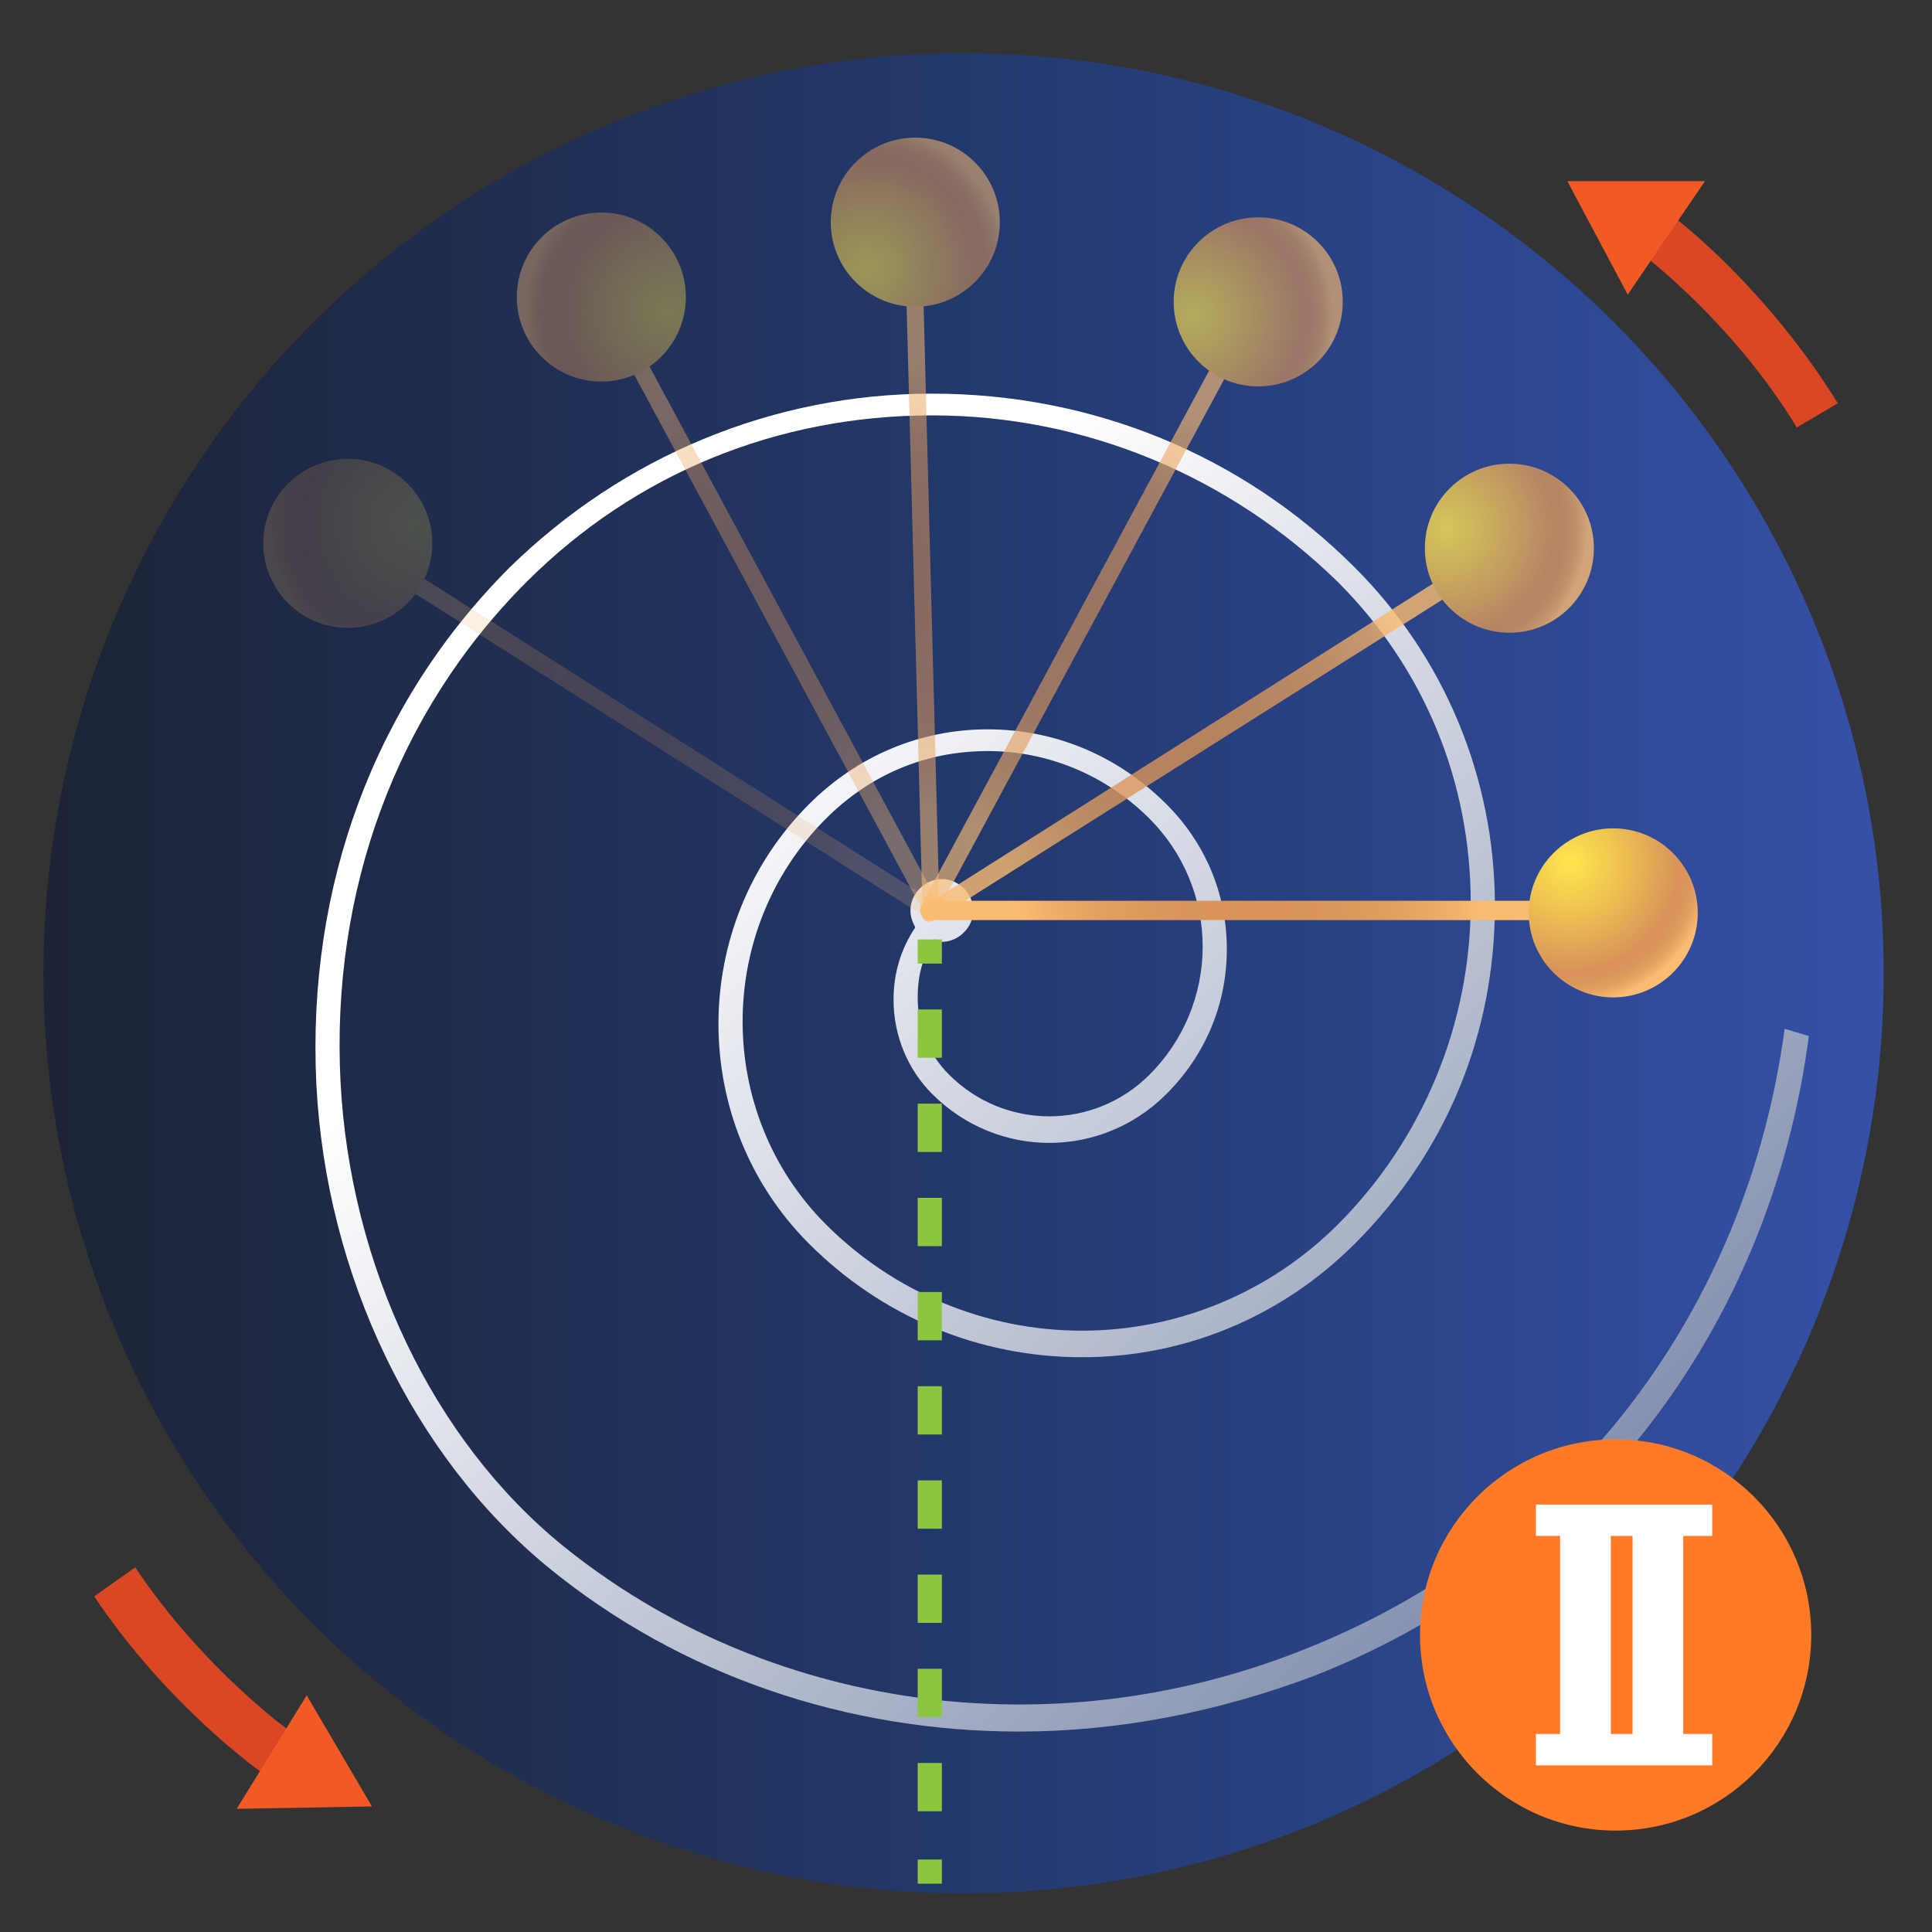 <?xml version="1.0" encoding="utf-8"?>
<!-- Generator: Adobe Illustrator 23.0.4, SVG Export Plug-In . SVG Version: 6.00 Build 0)  -->
<svg version="1.1" id="Layer_1" xmlns="http://www.w3.org/2000/svg" xmlns:xlink="http://www.w3.org/1999/xlink" x="0px" y="0px"
	 viewBox="0 0 80 80" style="enable-background:new 0 0 80 80;" xml:space="preserve">
<rect x="0" y="0" width="80" height="80" fill="#333333" stroke="none"/>
<style type="text/css">
	.st0{fill:url(#SVGID_1_);}
	.st1{fill:url(#SVGID_2_);}
	.st2{opacity:0.8;}
	.st3{fill:url(#SVGID_3_);}
	.st4{fill:url(#SVGID_4_);}
	.st5{opacity:0.65;}
	.st6{fill:url(#SVGID_5_);}
	.st7{fill:url(#SVGID_6_);}
	.st8{opacity:0.2;}
	.st9{fill:url(#SVGID_7_);}
	.st10{fill:url(#SVGID_8_);}
	.st11{opacity:0.4;}
	.st12{fill:url(#SVGID_9_);}
	.st13{fill:url(#SVGID_10_);}
	.st14{opacity:0.55;}
	.st15{fill:url(#SVGID_11_);}
	.st16{fill:url(#SVGID_12_);}
	.st17{fill:url(#SVGID_13_);}
	.st18{fill:url(#SVGID_14_);}
	.st19{fill:#DA4724;}
	.st20{fill:#F15A24;}
	.st21{fill:#8CC63F;}
	.st22{fill:#FF7A27;}
	.st23{fill:#FFFFFF;}
</style>
<g>
	<g>
		<linearGradient id="SVGID_1_" gradientUnits="userSpaceOnUse" x1="1.793" y1="40.338" x2="77.993" y2="40.338">
			<stop  offset="0" style="stop-color:#1C2335"/>
			<stop  offset="0.536" style="stop-color:#243A70"/>
			<stop  offset="0.995" style="stop-color:#3451A7"/>
		</linearGradient>
		<circle class="st0" cx="39.9" cy="40.3" r="38.1"/>
		<linearGradient id="SVGID_2_" gradientUnits="userSpaceOnUse" x1="28.413" y1="32.475" x2="136.762" y2="146.067">
			<stop  offset="0" style="stop-color:#FFFFFF"/>
			<stop  offset="0.536" style="stop-color:#243A70"/>
			<stop  offset="0.995" style="stop-color:#3451A7"/>
		</linearGradient>
		<path class="st1" d="M73.9,42.6c-1.6,11.8-9,21.4-19.9,25.7c-10.5,4.2-22.3,2.5-30.7-4.3c-5.4-4.4-8.8-11.6-9.2-19.2
			c-0.4-7.9,2.3-15.3,7.7-20.7c4.5-4.5,10.4-6.9,16.8-6.9c6.3,0,12.3,2.5,16.8,6.9c3.6,3.6,5.5,8.3,5.5,13.3s-2,9.8-5.5,13.3
			c-2.8,2.8-6.6,4.4-10.6,4.4s-7.8-1.6-10.6-4.4c-4.6-4.6-4.6-12.2,0-16.8c1.8-1.8,4.1-2.8,6.7-2.8c2.5,0,4.9,1,6.7,2.8
			c1.4,1.4,2.2,3.3,2.2,5.3s-0.8,3.9-2.2,5.3c-2.3,2.3-6,2.3-8.3,0c-0.9-0.9-1.3-2-1.3-3.2c0-0.9,0.2-1.7,0.7-2.4
			c0.1,0,0.2,0.1,0.3,0.1c0.7,0,1.3-0.6,1.3-1.3s-0.6-1.3-1.3-1.3s-1.3,0.6-1.3,1.3c0,0.3,0.1,0.5,0.2,0.7c-0.6,0.9-0.9,1.9-0.9,3
			c0,1.5,0.6,2.9,1.6,3.9c2.7,2.7,7,2.7,9.7,0c1.6-1.6,2.5-3.7,2.5-6c0-2.3-0.9-4.4-2.5-6c-2-2-4.6-3.1-7.4-3.1s-5.4,1.1-7.4,3.1
			c-5,5-5,13.2,0,18.2c3,3,7,4.7,11.3,4.7s8.3-1.7,11.3-4.7c3.8-3.8,5.8-8.7,5.8-14c0-5.3-2.1-10.3-5.8-14
			c-4.7-4.7-10.9-7.2-17.5-7.2s-12.8,2.6-17.5,7.2c-5.6,5.6-8.4,13.2-8,21.4c0.4,7.9,4,15.4,9.6,20c5.5,4.5,12.4,6.8,19.5,6.8
			c4.1,0,8.2-0.8,12.2-2.3c11.2-4.4,18.9-14.3,20.5-26.5L73.9,42.6z"/>
		<g>
			<g class="st2">
				
					<radialGradient id="SVGID_3_" cx="48.033" cy="27.587" r="9.644" gradientTransform="matrix(0.845 -0.535 0.535 0.845 -5.58 33.096)" gradientUnits="userSpaceOnUse">
					<stop  offset="4.154266e-03" style="stop-color:#D99359"/>
					<stop  offset="0.363" style="stop-color:#DB965B"/>
					<stop  offset="0.629" style="stop-color:#E39F60"/>
					<stop  offset="0.864" style="stop-color:#F0AF6A"/>
					<stop  offset="0.996" style="stop-color:#FABC71"/>
				</radialGradient>
				<path class="st3" d="M61.2,23.9L38.7,38.1c-0.2,0.1-0.4,0.1-0.5-0.1c-0.1-0.2-0.1-0.4,0.1-0.5l22.4-14.2
					c0.2-0.1,0.4-0.1,0.5,0.1C61.4,23.6,61.3,23.8,61.2,23.9z"/>
				
					<radialGradient id="SVGID_4_" cx="61.315" cy="25.548" r="5.864" gradientTransform="matrix(0.845 -0.535 0.535 0.845 -5.58 33.096)" gradientUnits="userSpaceOnUse">
					<stop  offset="0" style="stop-color:#FFE64C"/>
					<stop  offset="0.336" style="stop-color:#EFC451"/>
					<stop  offset="0.768" style="stop-color:#D99359"/>
					<stop  offset="0.85" style="stop-color:#DB965B"/>
					<stop  offset="0.911" style="stop-color:#E39F60"/>
					<stop  offset="0.965" style="stop-color:#F0AF6A"/>
					<stop  offset="0.996" style="stop-color:#FABC71"/>
				</radialGradient>
				<circle class="st4" cx="62.5" cy="22.7" r="3.5"/>
			</g>
			<g class="st5">
				
					<radialGradient id="SVGID_5_" cx="48.792" cy="18.652" r="9.644" gradientTransform="matrix(0.475 -0.88 0.88 0.475 5.259 59.815)" gradientUnits="userSpaceOnUse">
					<stop  offset="4.154266e-03" style="stop-color:#D99359"/>
					<stop  offset="0.363" style="stop-color:#DB965B"/>
					<stop  offset="0.629" style="stop-color:#E39F60"/>
					<stop  offset="0.864" style="stop-color:#F0AF6A"/>
					<stop  offset="0.996" style="stop-color:#FABC71"/>
				</radialGradient>
				<path class="st6" d="M51.5,14.2L38.9,37.6c-0.1,0.2-0.3,0.2-0.5,0.1s-0.2-0.3-0.1-0.5l12.6-23.4c0.1-0.2,0.3-0.2,0.5-0.1
					S51.6,14.1,51.5,14.2z"/>
				
					<radialGradient id="SVGID_6_" cx="62.074" cy="16.613" r="5.864" gradientTransform="matrix(0.475 -0.88 0.88 0.475 5.259 59.815)" gradientUnits="userSpaceOnUse">
					<stop  offset="0" style="stop-color:#FFE64C"/>
					<stop  offset="0.336" style="stop-color:#EFC451"/>
					<stop  offset="0.768" style="stop-color:#D99359"/>
					<stop  offset="0.85" style="stop-color:#DB965B"/>
					<stop  offset="0.911" style="stop-color:#E39F60"/>
					<stop  offset="0.965" style="stop-color:#F0AF6A"/>
					<stop  offset="0.996" style="stop-color:#FABC71"/>
				</radialGradient>
				<circle class="st7" cx="52.1" cy="12.5" r="3.5"/>
			</g>
			<g class="st8">
				
					<radialGradient id="SVGID_7_" cx="73.625" cy="43.585" r="9.644" gradientTransform="matrix(-0.845 -0.535 -0.535 0.845 112.719 33.096)" gradientUnits="userSpaceOnUse">
					<stop  offset="4.154266e-03" style="stop-color:#D99359"/>
					<stop  offset="0.363" style="stop-color:#DB965B"/>
					<stop  offset="0.629" style="stop-color:#E39F60"/>
					<stop  offset="0.864" style="stop-color:#F0AF6A"/>
					<stop  offset="0.996" style="stop-color:#FABC71"/>
				</radialGradient>
				<path class="st9" d="M15.8,23.7l22.4,14.2c0.2,0.1,0.4,0.1,0.5-0.1c0.1-0.2,0.1-0.4-0.1-0.5L16.2,23.1c-0.2-0.1-0.4-0.1-0.5,0.1
					C15.6,23.4,15.6,23.6,15.8,23.7z"/>
				
					<radialGradient id="SVGID_8_" cx="86.906" cy="41.546" r="5.864" gradientTransform="matrix(-0.845 -0.535 -0.535 0.845 112.719 33.096)" gradientUnits="userSpaceOnUse">
					<stop  offset="0" style="stop-color:#FFE64C"/>
					<stop  offset="0.336" style="stop-color:#EFC451"/>
					<stop  offset="0.768" style="stop-color:#D99359"/>
					<stop  offset="0.85" style="stop-color:#DB965B"/>
					<stop  offset="0.911" style="stop-color:#E39F60"/>
					<stop  offset="0.965" style="stop-color:#F0AF6A"/>
					<stop  offset="0.996" style="stop-color:#FABC71"/>
				</radialGradient>
				<circle class="st10" cx="14.4" cy="22.5" r="3.5"/>
			</g>
			<g class="st11">
				
					<radialGradient id="SVGID_9_" cx="63.289" cy="45.123" r="9.644" gradientTransform="matrix(-0.475 -0.88 -0.88 0.475 101.88 59.815)" gradientUnits="userSpaceOnUse">
					<stop  offset="4.154266e-03" style="stop-color:#D99359"/>
					<stop  offset="0.363" style="stop-color:#DB965B"/>
					<stop  offset="0.629" style="stop-color:#E39F60"/>
					<stop  offset="0.864" style="stop-color:#F0AF6A"/>
					<stop  offset="0.996" style="stop-color:#FABC71"/>
				</radialGradient>
				<path class="st12" d="M25.5,14.1l12.6,23.4c0.1,0.2,0.3,0.2,0.5,0.1c0.2-0.1,0.2-0.3,0.1-0.5L26.1,13.7
					c-0.1-0.2-0.3-0.2-0.5-0.1S25.4,13.9,25.5,14.1z"/>
				
					<radialGradient id="SVGID_10_" cx="76.571" cy="43.084" r="5.864" gradientTransform="matrix(-0.475 -0.88 -0.88 0.475 101.88 59.815)" gradientUnits="userSpaceOnUse">
					<stop  offset="0" style="stop-color:#FFE64C"/>
					<stop  offset="0.336" style="stop-color:#EFC451"/>
					<stop  offset="0.768" style="stop-color:#D99359"/>
					<stop  offset="0.85" style="stop-color:#DB965B"/>
					<stop  offset="0.911" style="stop-color:#E39F60"/>
					<stop  offset="0.965" style="stop-color:#F0AF6A"/>
					<stop  offset="0.996" style="stop-color:#FABC71"/>
				</radialGradient>
				<circle class="st13" cx="24.9" cy="12.3" r="3.5"/>
			</g>
			<g class="st14">
				
					<radialGradient id="SVGID_11_" cx="46.604" cy="11.107" r="9.644" gradientTransform="matrix(-2.540361e-02 -1 1 -2.540361e-02 28.306 71.199)" gradientUnits="userSpaceOnUse">
					<stop  offset="4.154266e-03" style="stop-color:#D99359"/>
					<stop  offset="0.363" style="stop-color:#DB965B"/>
					<stop  offset="0.629" style="stop-color:#E39F60"/>
					<stop  offset="0.864" style="stop-color:#F0AF6A"/>
					<stop  offset="0.996" style="stop-color:#FABC71"/>
				</radialGradient>
				<path class="st15" d="M38.2,11l0.7,26.6c0,0.2-0.1,0.4-0.3,0.4c-0.2,0-0.4-0.1-0.4-0.3l-0.7-26.6c0-0.2,0.1-0.4,0.3-0.4
					C38.1,10.7,38.2,10.8,38.2,11z"/>
				
					<radialGradient id="SVGID_12_" cx="59.886" cy="9.069" r="5.864" gradientTransform="matrix(-2.540361e-02 -1 1 -2.540361e-02 28.306 71.199)" gradientUnits="userSpaceOnUse">
					<stop  offset="0" style="stop-color:#FFE64C"/>
					<stop  offset="0.336" style="stop-color:#EFC451"/>
					<stop  offset="0.768" style="stop-color:#D99359"/>
					<stop  offset="0.85" style="stop-color:#DB965B"/>
					<stop  offset="0.911" style="stop-color:#E39F60"/>
					<stop  offset="0.965" style="stop-color:#F0AF6A"/>
					<stop  offset="0.996" style="stop-color:#FABC71"/>
				</radialGradient>
				<circle class="st16" cx="37.9" cy="9.2" r="3.5"/>
			</g>
			<g>
				<radialGradient id="SVGID_13_" cx="51.738" cy="37.76" r="9.644" gradientUnits="userSpaceOnUse">
					<stop  offset="4.154266e-03" style="stop-color:#D99359"/>
					<stop  offset="0.363" style="stop-color:#DB965B"/>
					<stop  offset="0.629" style="stop-color:#E39F60"/>
					<stop  offset="0.864" style="stop-color:#F0AF6A"/>
					<stop  offset="0.996" style="stop-color:#FABC71"/>
				</radialGradient>
				<path class="st17" d="M65,38.1H38.5c-0.2,0-0.4-0.2-0.4-0.4s0.2-0.4,0.4-0.4H65c0.2,0,0.4,0.2,0.4,0.4S65.2,38.1,65,38.1z"/>
				<radialGradient id="SVGID_14_" cx="65.02" cy="35.722" r="5.864" gradientUnits="userSpaceOnUse">
					<stop  offset="0" style="stop-color:#FFE64C"/>
					<stop  offset="0.336" style="stop-color:#EFC451"/>
					<stop  offset="0.768" style="stop-color:#D99359"/>
					<stop  offset="0.85" style="stop-color:#DB965B"/>
					<stop  offset="0.911" style="stop-color:#E39F60"/>
					<stop  offset="0.965" style="stop-color:#F0AF6A"/>
					<stop  offset="0.996" style="stop-color:#FABC71"/>
				</radialGradient>
				<circle class="st18" cx="66.8" cy="37.8" r="3.5"/>
			</g>
		</g>
		<g>
			<path class="st19" d="M74.4,17.7c-2.6-4.3-6.3-7.1-6.3-7.1L69.3,9c0.2,0.1,3.9,3,6.8,7.7L74.4,17.7z"/>
			<polygon class="st20" points="67.4,12.2 70.6,7.5 64.9,7.5 			"/>
		</g>
		<g>
			<path class="st19" d="M5.6,64.9c2.8,4.2,6.5,6.9,6.6,6.9L11,73.5c-0.2-0.1-4.1-2.9-7.1-7.4L5.6,64.9z"/>
			<polygon class="st20" points="12.7,70.2 9.8,74.9 15.4,74.8 			"/>
		</g>
		<g>
			<rect x="38" y="38.9" class="st21" width="1" height="1"/>
			<path class="st21" d="M39,75h-1v-2h1V75z M39,71.1h-1v-2h1V71.1z M39,67.2h-1v-2h1V67.2z M39,63.3h-1v-2h1V63.3z M39,59.4h-1v-2
				h1V59.4z M39,55.5h-1v-2h1V55.5z M39,51.6h-1v-2h1V51.6z M39,47.7h-1v-2h1V47.7z M39,43.8h-1v-2h1V43.8z"/>
			<rect x="38" y="77" class="st21" width="1" height="1"/>
		</g>
	</g>
	<g>
		<circle class="st22" cx="66.9" cy="67.7" r="8.1"/>
		<path class="st23" d="M70.9,63.6v-1.3h-3h-1.3h-3v1.3h1v8.2h-1v1.3h3h1.3h3v-1.3h-1.2v-8.2H70.9z M66.7,71.8v-8.2h0.9v8.2H66.7z"
			/>
	</g>
</g>
</svg>
